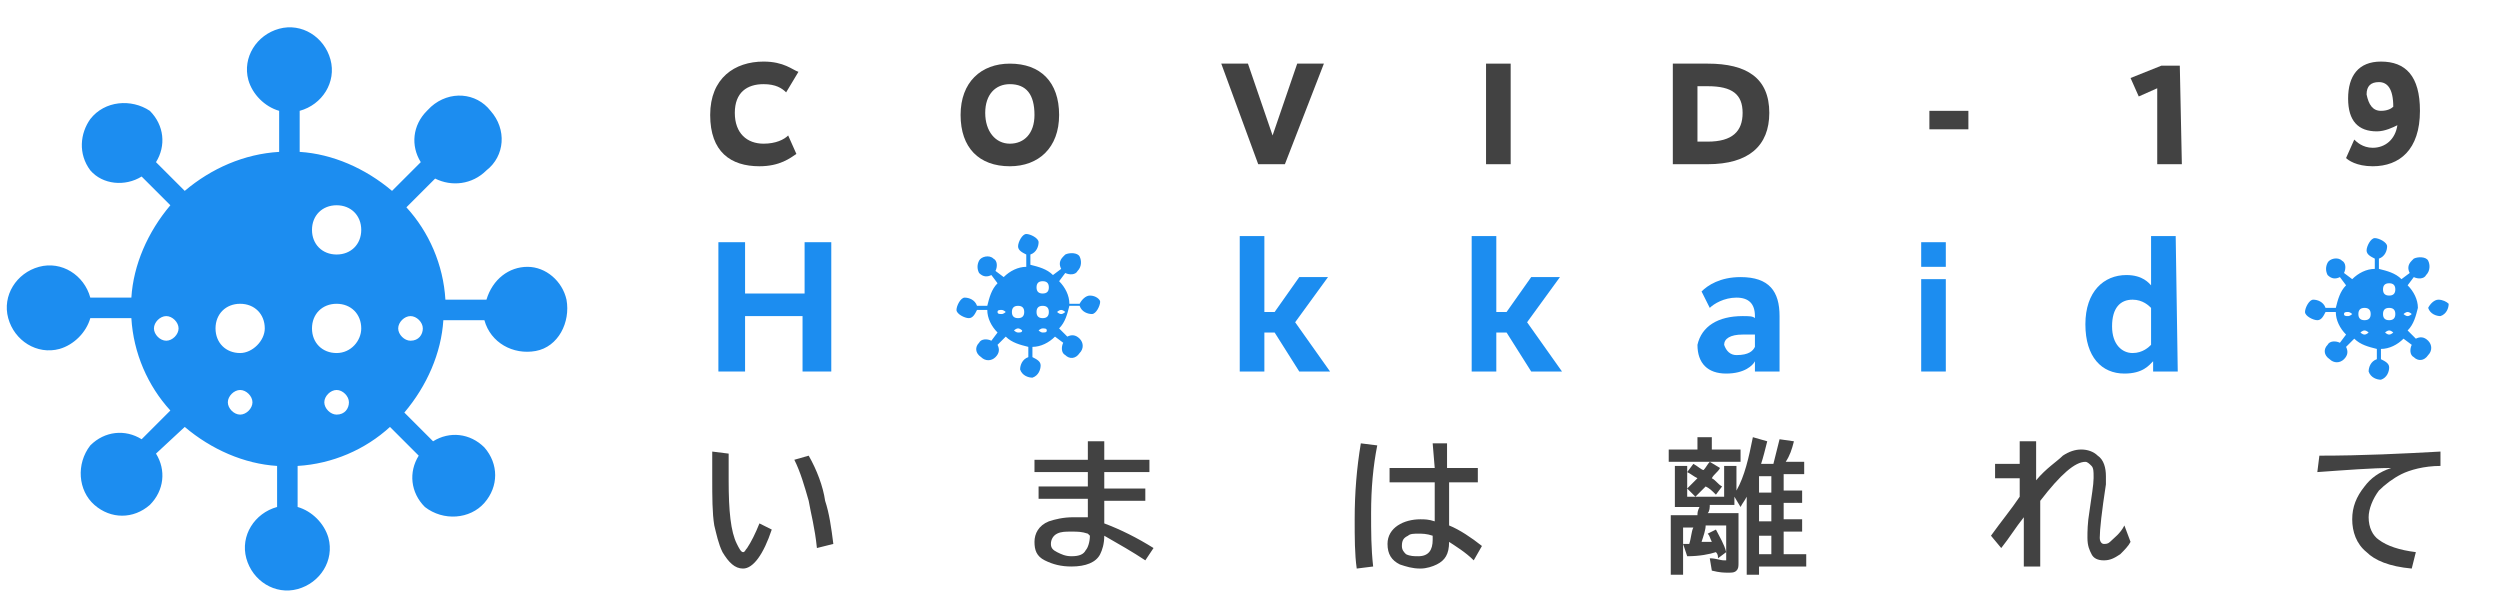 <?xml version="1.0" encoding="utf-8"?>
<!-- Generator: Adobe Illustrator 24.1.1, SVG Export Plug-In . SVG Version: 6.00 Build 0)  -->
<svg version="1.1" id="レイヤー_1" xmlns="http://www.w3.org/2000/svg" xmlns:xlink="http://www.w3.org/1999/xlink" x="0px"
	 y="0px" viewBox="0 0 121.8 30" style="enable-background:new 0 0 121.8 30;" xml:space="preserve">
<style type="text/css">
	.st0{fill:#424242;}
	.st1{fill:#1C8DF0;}
</style>
<path id="te" class="st0" d="M113,22.2c2.1,0,4.1-0.1,5.9-0.2l0,0.7c-0.8,0-1.5,0.2-1.9,0.4c-0.4,0.2-0.8,0.5-1.1,0.8
	c-0.3,0.4-0.5,0.9-0.5,1.3c0,0.5,0.2,0.9,0.5,1.1c0.4,0.3,1,0.5,1.8,0.6l-0.2,0.8c-1.1-0.1-1.8-0.4-2.2-0.8c-0.5-0.4-0.7-1-0.7-1.6
	c0-0.6,0.2-1.1,0.6-1.6c0.3-0.4,0.7-0.7,1.3-0.9c-0.9,0-2.2,0.1-3.6,0.2L113,22.2z"/>
<path id="re" class="st0" d="M98.4,21.5h0.8v1.9c0.5-0.6,1-0.9,1.3-1.2c0.3-0.2,0.6-0.3,0.9-0.3c0.3,0,0.6,0.1,0.8,0.3
	c0.3,0.2,0.4,0.6,0.4,1c0,0.1,0,0.2,0,0.4c-0.2,1.3-0.3,2.2-0.3,2.6c0,0.2,0.1,0.3,0.2,0.3c0.1,0,0.2,0,0.3-0.1
	c0.2-0.2,0.5-0.4,0.7-0.8l0.3,0.8c-0.1,0.2-0.3,0.4-0.5,0.6c-0.3,0.2-0.5,0.3-0.8,0.3c-0.3,0-0.5-0.1-0.6-0.3
	c-0.1-0.2-0.2-0.4-0.2-0.8c0-0.3,0-0.7,0.1-1.3c0.1-0.7,0.2-1.3,0.2-1.6c0-0.1,0-0.1,0-0.1c0-0.2,0-0.4-0.1-0.5
	c-0.1-0.1-0.2-0.2-0.3-0.2c-0.5,0-1.2,0.6-2.2,1.9v3.2h-0.8v-2.4c-0.4,0.5-0.7,1-1.1,1.5L97,26.1c0.5-0.7,1-1.3,1.4-1.9v-0.9h-1.2
	v-0.7h1.2L98.4,21.5L98.4,21.5z"/>
<path id="hana" class="st0" d="M83.4,21.9h1.4v0.6h-3.5v-0.6h1.4v-0.6h0.7V21.9z M83.4,26.4L83.4,26.4c-0.1-0.2-0.1-0.3-0.2-0.4
	l0.4-0.2c0.2,0.4,0.4,0.7,0.5,1.1l-0.4,0.3c0-0.1,0-0.2-0.1-0.3c-0.3,0.1-0.8,0.2-1.4,0.2L82,26.5c0.1,0,0.1,0,0.2,0l0.1,0
	c0.1-0.3,0.1-0.6,0.2-0.8H82V28h-0.6v-2.9h1.3c0-0.1,0-0.2,0.1-0.4h-1.2v-2h0.6v1.5h1.8v-1.5h0.6v1.2c0.4-0.7,0.6-1.6,0.8-2.6
	l0.7,0.2c-0.1,0.4-0.2,0.8-0.3,1.1h0.6c0.1-0.4,0.2-0.8,0.3-1.2l0.7,0.1c-0.1,0.4-0.2,0.7-0.4,1h0.9v0.6h-1v0.8h0.9v0.6h-0.9v0.8
	h0.9v0.6h-0.9V27H88v0.6h-2.3V28h-0.6v-3.8c-0.1,0.2-0.2,0.3-0.3,0.5l-0.3-0.5v0.4h-1.2c0,0.1,0,0.3-0.1,0.4h1.5v2.4
	c0,0.2,0,0.3-0.1,0.4c-0.1,0.1-0.2,0.1-0.4,0.1c-0.2,0-0.4,0-0.8-0.1l-0.1-0.6c0.3,0,0.5,0.1,0.7,0.1c0.1,0,0.1,0,0.1,0
	c0,0,0-0.1,0-0.1v-1.6h-1c0,0.2-0.1,0.5-0.2,0.8C83,26.4,83.2,26.4,83.4,26.4z M82.7,23.3c-0.2-0.1-0.3-0.2-0.5-0.3l0.3-0.4
	c0.2,0.1,0.4,0.3,0.5,0.3c0.1-0.1,0.2-0.3,0.3-0.4l0.5,0.3c-0.1,0.2-0.3,0.3-0.4,0.5c0.2,0.1,0.3,0.3,0.5,0.4l-0.3,0.4
	c-0.2-0.2-0.3-0.3-0.5-0.4c-0.1,0.1-0.3,0.3-0.5,0.5l-0.4-0.4C82.4,23.6,82.5,23.5,82.7,23.3z M86.3,23.2h-0.6v0.8h0.6V23.2z
	 M86.3,24.6h-0.6v0.8h0.6V24.6z M86.3,26.1h-0.6V27h0.6V26.1z"/>
<path id="ha" class="st0" d="M66.1,27.7C66,27,66,26.2,66,25.3c0-1.3,0.1-2.5,0.3-3.7l0.8,0.1c-0.2,1-0.3,2.1-0.3,3.3
	c0,0.9,0,1.7,0.1,2.6L66.1,27.7z M69.8,21.6h0.7v1.2H72v0.7h-1.4v2.1c0.5,0.2,1.1,0.6,1.6,1l-0.4,0.7c-0.4-0.4-0.9-0.7-1.2-0.9
	c0,0.6-0.2,0.9-0.6,1.1c-0.2,0.1-0.5,0.2-0.8,0.2c-0.4,0-0.7-0.1-1-0.2c-0.4-0.2-0.6-0.5-0.6-1c0-0.4,0.2-0.7,0.5-0.9
	c0.3-0.2,0.7-0.3,1.1-0.3c0.2,0,0.4,0,0.7,0.1v-1.9h-2.2v-0.7h2.2L69.8,21.6L69.8,21.6z M69.8,26.1c-0.3-0.1-0.5-0.1-0.7-0.1
	c-0.2,0-0.4,0-0.5,0.1c-0.2,0.1-0.3,0.2-0.3,0.5c0,0.2,0.1,0.3,0.2,0.4c0.2,0.1,0.4,0.1,0.6,0.1c0.5,0,0.7-0.3,0.7-0.8V26.1z"/>
<path id="ma" class="st0" d="M53,21.5h0.8v0.9h2.2v0.6h-2.2v0.8h2v0.6h-2v1.1c0.8,0.3,1.6,0.7,2.4,1.2l-0.4,0.6
	c-0.6-0.4-1.3-0.8-2-1.2c0,0.4-0.1,0.7-0.2,0.9c-0.2,0.4-0.7,0.6-1.4,0.6c-0.5,0-0.9-0.1-1.3-0.3c-0.4-0.2-0.5-0.5-0.5-0.9
	c0-0.4,0.2-0.8,0.7-1c0.3-0.1,0.7-0.2,1.2-0.2c0.2,0,0.4,0,0.7,0v-0.9h-2.4v-0.6H53V23h-2.6v-0.6H53L53,21.5L53,21.5z M53,26
	c-0.3-0.1-0.5-0.1-0.8-0.1c-0.3,0-0.5,0-0.7,0.1c-0.2,0.1-0.3,0.3-0.3,0.5c0,0.2,0.1,0.3,0.3,0.4c0.2,0.1,0.4,0.2,0.7,0.2
	c0.4,0,0.6-0.1,0.7-0.3c0.1-0.1,0.2-0.4,0.2-0.7L53,26L53,26z"/>
<path id="i-3" class="st0" d="M37.6,25.8c-0.4,1.2-0.9,1.9-1.4,1.9c-0.4,0-0.7-0.3-1-0.8c-0.2-0.4-0.3-0.9-0.4-1.3
	c-0.1-0.6-0.1-1.4-0.1-2.3c0-0.4,0-0.8,0-1.3l0.8,0.1c0,0.5,0,0.9,0,1.3c0,1.5,0.1,2.5,0.4,3.1c0.1,0.2,0.2,0.4,0.3,0.4
	c0.1,0,0.1-0.1,0.2-0.2c0.2-0.3,0.4-0.7,0.6-1.2L37.6,25.8z M39.8,26.7c-0.1-1-0.3-1.7-0.4-2.3c-0.2-0.7-0.4-1.4-0.7-2l0.7-0.2
	c0.4,0.7,0.7,1.5,0.8,2.2c0.2,0.6,0.3,1.3,0.4,2.1L39.8,26.7z"/>
<path id="o-3" class="st1" d="M118.8,14.6c-0.2,0-0.4,0.2-0.5,0.4h-0.5c0-0.4-0.2-0.8-0.5-1.1l0.3-0.4c0.2,0.1,0.5,0.1,0.6-0.1
	c0.2-0.2,0.2-0.5,0.1-0.7s-0.5-0.2-0.7-0.1c0,0,0,0-0.1,0.1c-0.2,0.2-0.2,0.4-0.1,0.6l-0.4,0.3c-0.3-0.3-0.7-0.4-1.1-0.5v-0.5
	c0.3-0.1,0.4-0.4,0.4-0.6s-0.4-0.4-0.6-0.4s-0.4,0.4-0.4,0.6c0,0.2,0.2,0.3,0.4,0.4v0.5c-0.4,0-0.8,0.2-1.1,0.5l-0.4-0.3
	c0.1-0.2,0.1-0.5-0.1-0.6c-0.2-0.2-0.6-0.1-0.7,0.1c-0.1,0.2-0.1,0.4,0,0.6c0.2,0.2,0.4,0.2,0.6,0.1l0.3,0.4
	c-0.3,0.3-0.4,0.7-0.5,1.1h-0.5c-0.1-0.3-0.4-0.4-0.6-0.4s-0.4,0.4-0.4,0.6s0.4,0.4,0.6,0.4c0.2,0,0.3-0.2,0.4-0.4h0.5
	c0,0.4,0.2,0.8,0.5,1.1l-0.3,0.4c-0.2-0.1-0.5-0.1-0.6,0.1c-0.2,0.2-0.2,0.5,0.1,0.7c0.2,0.2,0.5,0.2,0.7,0c0.2-0.2,0.2-0.4,0.1-0.6
	l0.4-0.4c0.3,0.3,0.7,0.4,1.1,0.5v0.5c-0.3,0.1-0.4,0.4-0.4,0.6c0.1,0.3,0.4,0.4,0.6,0.4c0.3-0.1,0.4-0.4,0.4-0.6
	c0-0.2-0.2-0.3-0.4-0.4V17c0.4,0,0.8-0.2,1.1-0.5l0.4,0.3c-0.1,0.2-0.1,0.5,0.1,0.6c0.2,0.2,0.5,0.2,0.7-0.1c0.2-0.2,0.2-0.5,0-0.7
	c-0.2-0.2-0.4-0.2-0.6-0.1l-0.4-0.4c0.3-0.3,0.4-0.7,0.5-1.1h0.5c0.1,0.3,0.4,0.4,0.6,0.4c0.3-0.1,0.4-0.4,0.4-0.6
	C119.2,14.7,119,14.6,118.8,14.6L118.8,14.6L118.8,14.6z M114.2,15.3c0-0.1,0.1-0.1,0.2-0.1s0.2,0.1,0.2,0.1s-0.1,0.1-0.2,0.1
	S114.2,15.4,114.2,15.3z M115.2,16.3c-0.1,0-0.2-0.1-0.2-0.1s0.1-0.1,0.2-0.1s0.2,0.1,0.2,0.1S115.3,16.3,115.2,16.3z M115.2,15.6
	c-0.2,0-0.3-0.1-0.3-0.3s0.1-0.3,0.3-0.3s0.3,0.1,0.3,0.3S115.4,15.6,115.2,15.6z M116.4,16.3c-0.1,0-0.2-0.1-0.2-0.1
	s0.1-0.1,0.2-0.1s0.2,0.1,0.2,0.1S116.5,16.3,116.4,16.3z M116.4,15.6c-0.2,0-0.3-0.1-0.3-0.3s0.1-0.3,0.3-0.3s0.3,0.1,0.3,0.3
	S116.6,15.6,116.4,15.6z M116.4,14.4c-0.2,0-0.3-0.1-0.3-0.3s0.1-0.3,0.3-0.3s0.3,0.1,0.3,0.3C116.7,14.3,116.6,14.4,116.4,14.4z
	 M117.3,15.4c-0.1,0-0.2-0.1-0.2-0.1s0.1-0.1,0.2-0.1s0.2,0.1,0.2,0.1S117.4,15.4,117.3,15.4z"/>
<path id="d-2" class="st1" d="M106.1,18.1h-1.2v-0.5l0,0c-0.2,0.2-0.5,0.6-1.4,0.6c-1.1,0-1.9-0.8-1.9-2.4s0.9-2.4,2-2.4
	c0.8,0,1.1,0.4,1.2,0.5l0,0v-2.4h1.2L106.1,18.1L106.1,18.1z M103.9,17.2c0.5,0,0.8-0.3,0.9-0.4V15c-0.1-0.1-0.4-0.4-0.9-0.4
	c-0.6,0-1,0.4-1,1.3C102.9,16.8,103.4,17.2,103.9,17.2z"/>
<path id="i-2" class="st1" d="M94.8,13h-1.2v-1.2h1.2V13z M94.8,18.1h-1.2v-4.5h1.2V18.1z"/>
<path id="a" class="st1" d="M84.9,15.4c0.3,0,0.5,0,0.6,0.1v-0.1c0-0.6-0.3-0.9-0.9-0.9s-1.1,0.3-1.3,0.5l-0.4-0.8
	c0.3-0.3,0.9-0.7,1.9-0.7c1.4,0,1.9,0.7,1.9,1.9v2.7h-1.2v-0.5l0,0c-0.1,0.2-0.5,0.6-1.4,0.6s-1.4-0.5-1.4-1.4
	C82.9,15.9,83.7,15.4,84.9,15.4z M84.6,17.3c0.6,0,0.8-0.2,0.9-0.4v-0.6c-0.1,0-0.3,0-0.6,0c-0.6,0-0.9,0.2-0.9,0.5
	C84.1,17.1,84.3,17.3,84.6,17.3z"/>
<path id="k-2" class="st1" d="M74.6,18.1l-1.2-1.9h-0.5v1.9h-1.2v-6.6h1.2v3.7h0.5l1.2-1.7H76l-1.6,2.2l1.7,2.4H74.6z"/>
<path id="k-1" class="st1" d="M63.3,18.1l-1.2-1.9h-0.5v1.9h-1.2v-6.6h1.2v3.7h0.5l1.2-1.7h1.4l-1.6,2.2l1.7,2.4H63.3z"/>
<path id="o-2" class="st1" d="M53.1,14.4c-0.2,0-0.4,0.2-0.5,0.4h-0.5c0-0.4-0.2-0.8-0.5-1.1l0.3-0.4c0.2,0.1,0.5,0.1,0.6-0.1
	c0.2-0.2,0.2-0.5,0.1-0.7s-0.5-0.2-0.7-0.1c0,0,0,0-0.1,0.1c-0.2,0.2-0.2,0.4-0.1,0.6l-0.4,0.3c-0.3-0.3-0.7-0.4-1.1-0.5v-0.5
	c0.3-0.1,0.4-0.4,0.4-0.6s-0.4-0.4-0.6-0.4s-0.4,0.4-0.4,0.6c0,0.2,0.2,0.3,0.4,0.4V13c-0.4,0-0.8,0.2-1.1,0.5l-0.4-0.3
	c0.1-0.2,0.1-0.5-0.1-0.6c-0.2-0.2-0.6-0.1-0.7,0.1c-0.1,0.2-0.1,0.4,0,0.6c0.2,0.2,0.4,0.2,0.6,0.1l0.3,0.4
	c-0.3,0.3-0.4,0.7-0.5,1.1h-0.5c-0.1-0.3-0.4-0.4-0.6-0.4s-0.4,0.4-0.4,0.6s0.4,0.4,0.6,0.4c0.2,0,0.3-0.2,0.4-0.4h0.5
	c0,0.4,0.2,0.8,0.5,1.1l-0.3,0.4c-0.2-0.1-0.5-0.1-0.6,0.1c-0.2,0.2-0.2,0.5,0.1,0.7c0.2,0.2,0.5,0.2,0.7,0c0.2-0.2,0.2-0.4,0.1-0.6
	l0.4-0.4c0.3,0.3,0.7,0.4,1.1,0.5v0.5c-0.3,0.1-0.4,0.4-0.4,0.6c0.1,0.3,0.4,0.4,0.6,0.4c0.3-0.1,0.4-0.4,0.4-0.6
	c0-0.2-0.2-0.3-0.4-0.4v-0.5c0.4,0,0.8-0.2,1.1-0.5l0.4,0.3c-0.1,0.2-0.1,0.5,0.1,0.6c0.2,0.2,0.5,0.2,0.7-0.1
	c0.2-0.2,0.2-0.5,0-0.7c-0.2-0.2-0.4-0.2-0.6-0.1l-0.4-0.4c0.3-0.3,0.4-0.7,0.5-1.1h0.5c0.1,0.3,0.4,0.4,0.6,0.4s0.4-0.4,0.4-0.6
	C53.6,14.6,53.4,14.4,53.1,14.4C53.1,14.4,53.1,14.4,53.1,14.4z M48.6,15.2c0-0.1,0.1-0.1,0.2-0.1s0.2,0.1,0.2,0.1s-0.1,0.1-0.2,0.1
	S48.6,15.3,48.6,15.2z M49.6,16.2c-0.1,0-0.2-0.1-0.2-0.1s0.1-0.1,0.2-0.1s0.2,0.1,0.2,0.1C49.8,16.2,49.7,16.2,49.6,16.2z
	 M49.6,15.5c-0.2,0-0.3-0.1-0.3-0.3s0.1-0.3,0.3-0.3s0.3,0.1,0.3,0.3S49.8,15.5,49.6,15.5z M50.8,16.2c-0.1,0-0.2-0.1-0.2-0.1
	s0.1-0.1,0.2-0.1S51,16,51,16.1C51,16.2,50.9,16.2,50.8,16.2z M50.8,15.5c-0.2,0-0.3-0.1-0.3-0.3s0.1-0.3,0.3-0.3s0.3,0.1,0.3,0.3
	S51,15.5,50.8,15.5z M50.8,14.3c-0.2,0-0.3-0.1-0.3-0.3s0.1-0.3,0.3-0.3s0.3,0.1,0.3,0.3S51,14.3,50.8,14.3z M51.7,15.3
	c-0.1,0-0.2-0.1-0.2-0.1s0.1-0.1,0.2-0.1s0.2,0.1,0.2,0.1S51.8,15.3,51.7,15.3z"/>
<path id="h" class="st1" d="M40.4,18.1h-1.3v-2.7h-2.8v2.7H35v-6.3h1.3v2.5h2.9v-2.5h1.3v6.3H40.4z"/>
<path id="nine" class="st0" d="M115.6,8.1c-0.8,0-1.2-0.3-1.3-0.4l0.4-0.9c0.1,0.1,0.4,0.4,0.9,0.4c0.6,0,1.1-0.4,1.2-1.1
	c-0.2,0.1-0.6,0.3-1,0.3c-0.9,0-1.4-0.5-1.4-1.6S114.9,3,116,3c1.2,0,1.9,0.7,1.9,2.4C117.9,7.3,116.9,8.1,115.6,8.1z M116,5.4
	c0.3,0,0.5-0.1,0.6-0.2c0-0.9-0.3-1.2-0.7-1.2c-0.4,0-0.6,0.2-0.6,0.6C115.4,5.1,115.6,5.4,116,5.4z"/>
<path id="one" class="st0" d="M106.3,8h-1.2V4.3l-0.9,0.4l-0.4-0.9l1.5-0.6h0.9L106.3,8L106.3,8z"/>
<path id="_x5F_" class="st0" d="M95.9,6.3H94V5.4h1.9V6.3z"/>
<path id="d-1" class="st0" d="M83.2,8h-1.7V3.1h1.7c1.9,0,3,0.7,3,2.4C86.2,7.1,85.2,8,83.2,8z M83.2,4.2h-0.5v2.7h0.5
	c1.2,0,1.7-0.5,1.7-1.4S84.4,4.2,83.2,4.2z"/>
<path id="i-1" class="st0" d="M73.6,8h-1.2V3.1h1.2V8z"/>
<path id="v" class="st0" d="M62.6,8h-1.3l-1.8-4.9h1.3L62,6.6l0,0l1.2-3.5h1.3L62.6,8z"/>
<path id="o-1" class="st0" d="M49.2,8.1c-1.5,0-2.4-0.9-2.4-2.5s1-2.5,2.4-2.5c1.5,0,2.4,0.9,2.4,2.5S50.6,8.1,49.2,8.1z M49.2,4.1
	c-0.7,0-1.2,0.5-1.2,1.4S48.5,7,49.2,7s1.2-0.5,1.2-1.4C50.4,4.6,50,4.1,49.2,4.1z"/>
<path id="c" class="st0" d="M37.2,3c1,0,1.4,0.4,1.7,0.5l-0.6,1c-0.2-0.2-0.5-0.4-1.1-0.4c-0.8,0-1.4,0.4-1.4,1.4S36.4,7,37.2,7
	c0.6,0,1-0.2,1.2-0.4l0.4,0.9C38.5,7.7,38,8.1,37,8.1c-1.4,0-2.4-0.7-2.4-2.5S35.8,3,37.2,3z"/>
<path id="logo" class="st1" d="M25.7,13c-0.9,0-1.7,0.6-2,1.6h-2c-0.1-1.7-0.8-3.3-1.9-4.5l1.4-1.4C22,9.1,23,9,23.7,8.3
	c0.9-0.7,1-2,0.2-2.9c-0.7-0.9-2-1-2.9-0.2c-0.1,0.1-0.1,0.1-0.2,0.2c-0.7,0.7-0.8,1.7-0.3,2.5l-1.4,1.4c-1.3-1.1-2.9-1.8-4.5-1.9
	v-2c1.1-0.3,1.8-1.4,1.5-2.5c-0.3-1.1-1.4-1.8-2.5-1.5s-1.8,1.4-1.5,2.5c0.2,0.7,0.8,1.3,1.5,1.5v2C11.9,7.5,10.3,8.2,9,9.3L7.6,7.9
	c0.5-0.8,0.4-1.8-0.3-2.5C6.4,4.8,5.1,4.9,4.4,5.8c-0.5,0.7-0.6,1.7,0,2.5C5,9,6.1,9.1,6.9,8.6L8.3,10c-1.1,1.3-1.8,2.9-1.9,4.5h-2
	c-0.3-1.1-1.4-1.8-2.5-1.5c-1.1,0.3-1.8,1.4-1.5,2.5s1.4,1.8,2.5,1.5c0.7-0.2,1.3-0.8,1.5-1.5h2c0.1,1.7,0.8,3.3,1.9,4.5l-1.4,1.4
	c-0.8-0.5-1.8-0.4-2.5,0.3c-0.7,0.9-0.6,2.2,0.2,2.9c0.8,0.7,1.9,0.7,2.7,0c0.7-0.7,0.8-1.7,0.3-2.5L9,20.8c1.3,1.1,2.9,1.8,4.5,1.9
	v2c-1.1,0.3-1.8,1.4-1.5,2.5c0.3,1.1,1.4,1.8,2.5,1.5c1.1-0.3,1.8-1.4,1.5-2.5c-0.2-0.7-0.8-1.3-1.5-1.5v-2c1.7-0.1,3.3-0.8,4.5-1.9
	l1.4,1.4c-0.5,0.8-0.4,1.8,0.3,2.5c0.9,0.7,2.2,0.6,2.9-0.2c0.7-0.8,0.7-1.9,0-2.7c-0.7-0.7-1.7-0.8-2.5-0.3l-1.4-1.4
	c1.1-1.3,1.8-2.9,1.9-4.5h2c0.3,1.1,1.4,1.7,2.5,1.5s1.7-1.4,1.5-2.5C27.4,13.7,26.6,13,25.7,13L25.7,13L25.7,13z M7.5,16
	c0-0.3,0.3-0.6,0.6-0.6c0.3,0,0.6,0.3,0.6,0.6c0,0.3-0.3,0.6-0.6,0.6S7.5,16.3,7.5,16z M11.7,20.2c-0.3,0-0.6-0.3-0.6-0.6
	s0.3-0.6,0.6-0.6s0.6,0.3,0.6,0.6S12,20.2,11.7,20.2z M11.7,17.2c-0.7,0-1.2-0.5-1.2-1.2c0-0.7,0.5-1.2,1.2-1.2s1.2,0.5,1.2,1.2
	C12.9,16.6,12.3,17.2,11.7,17.2z M16.4,20.2c-0.3,0-0.6-0.3-0.6-0.6s0.3-0.6,0.6-0.6s0.6,0.3,0.6,0.6C17,19.9,16.8,20.2,16.4,20.2z
	 M16.4,17.2c-0.7,0-1.2-0.5-1.2-1.2c0-0.7,0.5-1.2,1.2-1.2c0.7,0,1.2,0.5,1.2,1.2C17.6,16.6,17.1,17.2,16.4,17.2z M16.4,12.4
	c-0.7,0-1.2-0.5-1.2-1.2s0.5-1.2,1.2-1.2c0.7,0,1.2,0.5,1.2,1.2S17.1,12.4,16.4,12.4z M20,16.6c-0.3,0-0.6-0.3-0.6-0.6
	s0.3-0.6,0.6-0.6s0.6,0.3,0.6,0.6C20.6,16.3,20.4,16.6,20,16.6z"/>
</svg>
